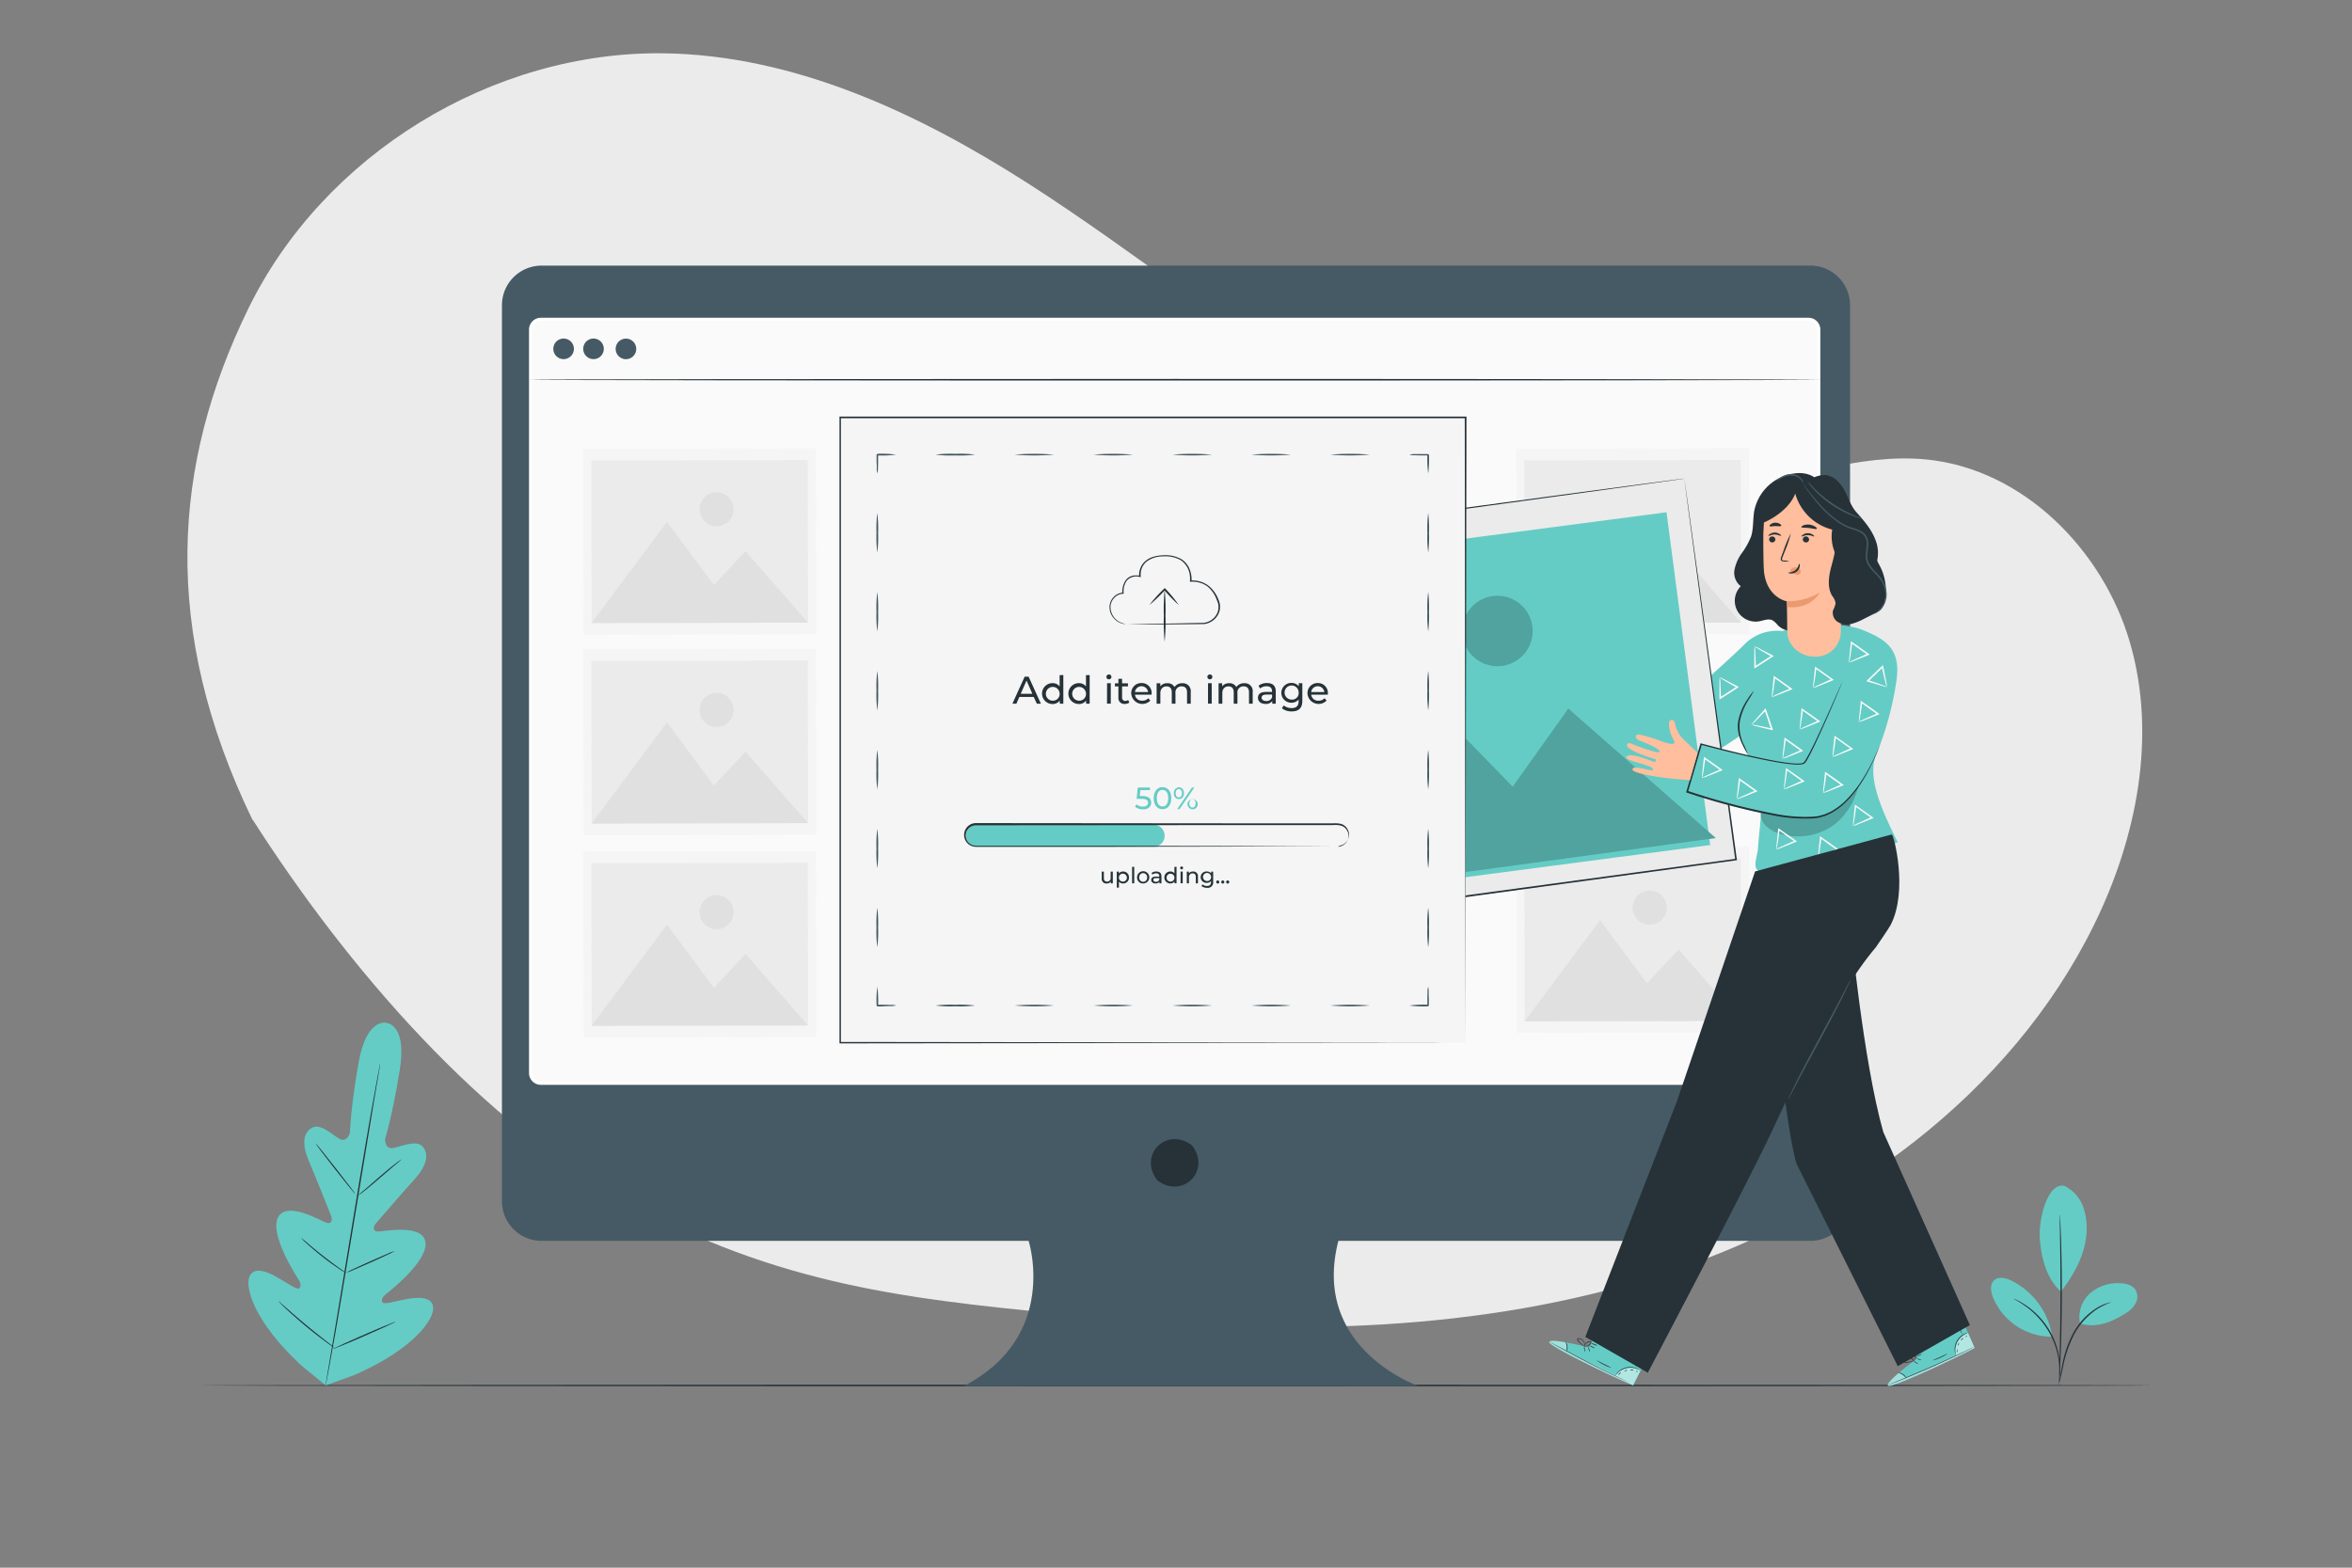 <svg xmlns="http://www.w3.org/2000/svg" viewBox="0 0 750 500"><rect x="0" y="0" width="750" height="500" fill="#808080" stroke="none"/><g id="freepik--background-simple--inject-4"><path d="M80.53,261.53C51.12,200.7,55.07,148,79.07,98.66S157,16.21,211.82,17c41.53.63,80.83,19,115.81,41.38S394.8,107.54,431,128s77.9,34.5,119,28.34c21.5-3.23,42.58-11.91,64.22-9.8,30.8,3,56.4,28.75,65,58.49s2.16,62.23-11.51,90c-26.8,54.46-80.08,92.75-137.84,111.4s-119.87,19.44-180.3,13.7c-55.93-5.32-96.93-8.9-146.63-35.1s-93-77.71-122.28-123.46" style="fill:#ebebeb"></path></g><g id="freepik--Floor--inject-4"><path d="M686.66,441.88c0,.14-139.55.26-311.65.26S63.34,442,63.34,441.88s139.52-.26,311.67-.26S686.66,441.73,686.66,441.88Z" style="fill:#263238"></path></g><g id="freepik--Device--inject-4"><path d="M577.31,84.72H172.69a12.63,12.63,0,0,0-12.63,12.63V383.13a12.63,12.63,0,0,0,12.63,12.63H328s9.88,30.55-20.74,46.35h145.2s-34.57-11.85-25.68-46.35H577.31a12.63,12.63,0,0,0,12.63-12.63V97.35A12.63,12.63,0,0,0,577.31,84.72Z" style="fill:#455a64"></path><path d="M380.4,365.71c5.51,7.86-3.11,16.48-11,11a2.67,2.67,0,0,1-.67-.67c-5.49-7.87,3.11-16.47,11-11A2.89,2.89,0,0,1,380.4,365.71Z" style="fill:#263238"></path><rect x="169.19" y="101.85" width="410.77" height="243.65" rx="3.27" style="fill:#fafafa"></rect><path d="M576.69,346H172.47a3.78,3.78,0,0,1-3.78-3.77V105.12a3.78,3.78,0,0,1,3.78-3.77H576.69a3.77,3.77,0,0,1,3.77,3.77V342.23A3.77,3.77,0,0,1,576.69,346ZM172.47,102.35a2.78,2.78,0,0,0-2.78,2.77V342.23a2.78,2.78,0,0,0,2.78,2.77H576.69a2.77,2.77,0,0,0,2.77-2.77V105.12a2.77,2.77,0,0,0-2.77-2.77Z" style="fill:#fff"></path><path d="M202.88,111.26A3.28,3.28,0,1,1,199.6,108,3.28,3.28,0,0,1,202.88,111.26Z" style="fill:#455a64"></path><path d="M183,111.26a3.28,3.28,0,1,1-3.28-3.28A3.28,3.28,0,0,1,183,111.26Z" style="fill:#455a64"></path><path d="M192.54,111.26a3.28,3.28,0,1,1-3.28-3.28A3.28,3.28,0,0,1,192.54,111.26Z" style="fill:#455a64"></path><path d="M580.26,121.11c0,.14-92.1.26-205.67.26s-205.69-.12-205.69-.26,92.07-.26,205.69-.26S580.26,121,580.26,121.11Z" style="fill:#263238"></path><rect x="483.56" y="143.06" width="74.21" height="59.33" transform="translate(-0.32 0.96) rotate(-0.11)" style="fill:#f5f5f5"></rect><rect x="486.12" y="146.8" width="69" height="51.86" transform="translate(-0.32 0.96) rotate(-0.11)" style="fill:#ebebeb"></rect><polygon points="486.17 198.72 510.21 166.44 525.18 186.59 535.28 175.78 555.17 198.6 486.17 198.72" style="fill:#e0e0e0"></polygon><path d="M531.47,162.46A5.44,5.44,0,1,1,526,157,5.44,5.44,0,0,1,531.47,162.46Z" style="fill:#e0e0e0"></path><rect x="483.56" y="270.09" width="74.21" height="59.33" transform="translate(-0.55 0.96) rotate(-0.11)" style="fill:#f5f5f5"></rect><rect x="486.12" y="273.83" width="69" height="51.86" transform="translate(-0.55 0.96) rotate(-0.11)" style="fill:#ebebeb"></rect><polygon points="486.17 325.75 510.21 293.47 525.18 313.61 535.28 302.81 555.17 325.62 486.17 325.75" style="fill:#e0e0e0"></polygon><path d="M531.47,289.48a5.44,5.44,0,1,1-5.44-5.42A5.43,5.43,0,0,1,531.47,289.48Z" style="fill:#e0e0e0"></path><rect x="186.04" y="143.06" width="74.21" height="59.33" transform="translate(-0.32 0.41) rotate(-0.11)" style="fill:#f5f5f5"></rect><rect x="188.6" y="146.8" width="69" height="51.86" transform="translate(-0.32 0.41) rotate(-0.11)" style="fill:#ebebeb"></rect><polygon points="188.64 198.72 212.68 166.44 227.65 186.59 237.75 175.78 257.64 198.6 188.64 198.72" style="fill:#e0e0e0"></polygon><path d="M233.94,162.46A5.43,5.43,0,1,1,228.5,157,5.43,5.43,0,0,1,233.94,162.46Z" style="fill:#e0e0e0"></path><rect x="186.04" y="207.01" width="74.21" height="59.33" transform="translate(-0.43 0.41) rotate(-0.11)" style="fill:#f5f5f5"></rect><rect x="188.6" y="210.74" width="69" height="51.86" transform="translate(-0.43 0.41) rotate(-0.11)" style="fill:#ebebeb"></rect><polygon points="188.64 262.67 212.68 230.38 227.65 250.53 237.75 239.73 257.64 262.54 188.64 262.67" style="fill:#e0e0e0"></polygon><path d="M233.94,226.4A5.43,5.43,0,1,1,228.5,221,5.43,5.43,0,0,1,233.94,226.4Z" style="fill:#e0e0e0"></path><rect x="186.04" y="271.52" width="74.21" height="59.33" transform="translate(-0.55 0.41) rotate(-0.11)" style="fill:#f5f5f5"></rect><rect x="188.6" y="275.26" width="69" height="51.86" transform="translate(-0.55 0.41) rotate(-0.11)" style="fill:#ebebeb"></rect><polygon points="188.64 327.18 212.68 294.9 227.65 315.04 237.75 304.24 257.64 327.06 188.64 327.18" style="fill:#e0e0e0"></polygon><path d="M233.94,290.91a5.43,5.43,0,1,1-5.44-5.42A5.44,5.44,0,0,1,233.94,290.91Z" style="fill:#e0e0e0"></path></g><g id="freepik--Character--inject-4"><path d="M568.85,201.33A14.66,14.66,0,0,0,556,205.78c-5.23,5.25-27,24.42-27,24.42l-31.58-6.32L493,238s37.3,11.6,40,10.6,23-14.69,23-14.69Z" style="fill:#64CCC5"></path><rect x="392.61" y="162.43" width="153.43" height="122.66" transform="translate(-25.84 65.2) rotate(-7.73)" style="fill:#ebebeb"></rect><path d="M537.09,152.66l-.73.11-2.12.31L526,154.23l-31.1,4.29-109.8,15,.23-.3c4.92,36.18,10.57,77.65,16.54,121.53h0l-.33-.25,152-20.6-.21.28L541.5,186c-1.41-10.62-2.52-18.95-3.28-24.63-.37-2.84-.66-5-.85-6.5s-.28-2.24-.28-2.24.12.73.32,2.18.51,3.63.91,6.44c.78,5.67,1.93,14,3.4,24.56,2.91,21.25,7.09,51.65,12.12,88.33l0,.25-.25,0-152,20.7-.3,0,0-.3h0c-5.95-43.89-11.57-85.36-16.48-121.54l0-.26.26,0,110-14.8,31.06-4.15,8.2-1.08,2.1-.27Z" style="fill:#263238"></path><rect x="397.9" y="170.16" width="142.65" height="107.22" transform="matrix(0.99, -0.13, 0.13, 0.99, -25.85, 65.19)" style="fill:#64CCC5"></rect><polygon points="405.77 286.49 446.17 213.75 482.36 250.91 500.1 226 547.12 267.29 405.77 286.49" style="fill:#64CCC5"></polygon><path d="M488.63,199.74A11.23,11.23,0,1,1,476,190.12,11.23,11.23,0,0,1,488.63,199.74Z" style="fill:#64CCC5"></path><g style="opacity:0.2"><polygon points="405.77 286.49 446.17 213.75 482.36 250.91 500.1 226 547.12 267.29 405.77 286.49"></polygon></g><g style="opacity:0.2"><path d="M488.63,199.74A11.23,11.23,0,1,1,476,190.12,11.23,11.23,0,0,1,488.63,199.74Z"></path></g><path d="M604.74,217.09c1.44-9.89-3.15-13-10.36-16-9-3.73-26.16-1.87-32,3.35L555.78,224c-2.77,3.23-2.33,8.16-.73,12.11s4.18,7.49,5.37,11.57c2.31,7.91.69,14.9.14,23.11-.12,1.9-1.58,5.4-.18,6.68s3.23,1.22,5,1.15a99.75,99.75,0,0,0,39.73-10.05c-4.71-9.5-9.9-20.5-6.87-27.78A100.46,100.46,0,0,0,604.74,217.09Z" style="fill:#64CCC5"></path><path d="M542.46,237.32,538,252.5s23.29,8.47,35.9,8.32c11.82-.15,15.2-1.49,19.36-11s8.88-20.51,9.87-26.82a34.2,34.2,0,0,0,1.5-6.44c1.73-12.95-14-16.36-16.33-3.5l-1.88,6.89s-4.29,9.7-4.49,10.24c-1.9,5-5.19,13.09-7.57,14S542.46,237.32,542.46,237.32Z" style="fill:#64CCC5"></path><path d="M599.33,238a1.87,1.87,0,0,1-.12.36l-.41,1c-.36.91-.92,2.24-1.73,3.92a53.15,53.15,0,0,1-3.27,6,36,36,0,0,1-5.69,7,23.07,23.07,0,0,1-2,1.65,26.14,26.14,0,0,1-2.29,1.44l-1.27.58-.65.28-.69.19-1.4.39-1.47.18a49.83,49.83,0,0,1-12.53-.89,208.79,208.79,0,0,1-27.91-7.3l-.23-.08.07-.24.56-1.92,3.89-13.26.07-.24.24.06c8.52,2.28,16.58,4.27,23.91,5.61,1.84.32,3.63.6,5.37.74a12.78,12.78,0,0,0,2.55,0,2.5,2.5,0,0,0,.57-.14.83.83,0,0,0,.41-.32,7.62,7.62,0,0,0,.66-1c1.64-2.83,2.9-5.62,4.09-8.12,2.34-5,4.13-9.09,5.38-11.88.61-1.37,1.09-2.45,1.43-3.2.15-.35.28-.62.37-.83s.14-.28.15-.27,0,.1-.1.29-.2.49-.34.84L585.62,222c-1.19,2.82-2.94,6.9-5.24,11.95-1.17,2.52-2.4,5.3-4,8.18a8.92,8.92,0,0,1-.7,1.07,1.35,1.35,0,0,1-.57.44,2.65,2.65,0,0,1-.66.16,12.26,12.26,0,0,1-2.64,0c-1.77-.13-3.57-.41-5.41-.72-7.37-1.31-15.43-3.28-24-5.55l.31-.18-3.88,13.27-.56,1.92-.17-.32a211.4,211.4,0,0,0,27.82,7.32,49.62,49.62,0,0,0,12.41.93l1.43-.16,1.36-.37.67-.18.64-.28,1.24-.55a23.61,23.61,0,0,0,2.24-1.4,22.48,22.48,0,0,0,2-1.6,35.61,35.61,0,0,0,5.68-6.88,56.61,56.61,0,0,0,3.34-5.88c.84-1.66,1.42-3,1.82-3.88l.45-1A1.35,1.35,0,0,1,599.33,238Z" style="fill:#263238"></path><path d="M559.28,220.31a24.51,24.51,0,0,1-1.62,2.76,20,20,0,0,0-2.86,7,13.12,13.12,0,0,0,1.23,7.37,27.74,27.74,0,0,1,1.26,2.94,3.05,3.05,0,0,1-.48-.72,22.59,22.59,0,0,1-1.11-2.07,16.79,16.79,0,0,1-1.22-3.28,10.65,10.65,0,0,1-.2-4.32,18.54,18.54,0,0,1,3.07-7.12A17,17,0,0,1,559.28,220.31Z" style="fill:#263238"></path><g style="opacity:0.2"><path d="M561.34,259a6,6,0,0,0,2,4.61,11,11,0,0,0,4.54,2.41,19.85,19.85,0,0,0,15.7-2.13c4.64-2.83,7.8-8,9.08-13.25,0,0-2.93,3.69-4.86,5.61a14.74,14.74,0,0,1-9,4.29c-5.87.83-11.81-.36-17.61-1.55"></path></g><path d="M559.53,206.11a12.7,12.7,0,0,1,1.62.78l4.09,2.14.37.2-.36.23c-.88.57-1.83,1.2-2.83,1.84s-1.8,1.16-2.63,1.68l-.38.25v-.44c0-1.95,0-3.62,0-4.8a8.06,8.06,0,0,1,.12-1.88,9.32,9.32,0,0,1,.19,1.88c.06,1.18.12,2.84.18,4.79l-.39-.2,2.63-1.71c1-.65,2-1.26,2.86-1.83v.42C561.73,207.64,559.44,206.24,559.53,206.11Z" style="fill:#fafafa"></path><path d="M548.41,216a14.73,14.73,0,0,1,1.62.78l4.09,2.15.36.19-.35.23-2.83,1.85-2.63,1.68-.38.24v-.44c0-1.94,0-3.61,0-4.79a8.2,8.2,0,0,1,.12-1.89,9.1,9.1,0,0,1,.18,1.88c.07,1.18.13,2.85.19,4.79l-.39-.2,2.63-1.71,2.86-1.83v.43C550.61,217.54,548.32,216.15,548.41,216Z" style="fill:#fafafa"></path><path d="M578.16,219.39a11.37,11.37,0,0,1,.12-1.8c.13-1.29.29-2.84.47-4.59l0-.41.35.25,2.76,1.94,2.54,1.81.37.27-.41.17c-1.8.74-3.35,1.36-4.45,1.78a7.64,7.64,0,0,1-1.79.58,8.46,8.46,0,0,1,1.67-.87c1.07-.5,2.59-1.18,4.38-2l0,.44-2.57-1.81c-1-.69-1.89-1.36-2.76-2l.39-.17C578.76,216.78,578.31,219.42,578.16,219.39Z" style="fill:#fafafa"></path><path d="M558.52,231.08a12.16,12.16,0,0,1,1.14-1.39l3.05-3.47.28-.3.14.4c.35,1,.73,2.06,1.12,3.18l1,3,.14.43-.43-.11c-1.89-.44-3.51-.84-4.65-1.14a8,8,0,0,1-1.8-.56,9.36,9.36,0,0,1,1.86.26c1.17.22,2.8.55,4.7,1l-.28.33c-.33-.93-.68-1.92-1-3s-.76-2.2-1.1-3.21l.41.09C560.52,229.3,558.63,231.19,558.52,231.08Z" style="fill:#fafafa"></path><path d="M573.87,232.65a15.36,15.36,0,0,1,.12-1.8c.13-1.3.29-2.85.47-4.59l0-.41.35.24,2.77,1.94,2.53,1.82.37.26-.41.17c-1.79.74-3.34,1.36-4.45,1.78a8.58,8.58,0,0,1-1.79.59,8.19,8.19,0,0,1,1.67-.87c1.07-.5,2.6-1.18,4.38-1.95l0,.43-2.57-1.81-2.75-2,.39-.17C574.47,230,574,232.67,573.87,232.65Z" style="fill:#fafafa"></path><path d="M568.41,242a15.36,15.36,0,0,1,.12-1.8c.14-1.29.3-2.84.47-4.59l0-.41.34.25,2.77,1.93,2.54,1.82.37.27-.41.17c-1.8.74-3.35,1.35-4.46,1.77a7.72,7.72,0,0,1-1.79.59,8.86,8.86,0,0,1,1.67-.87c1.08-.5,2.6-1.18,4.38-1.95l0,.43-2.56-1.8-2.76-2,.39-.17C569,239.4,568.57,242,568.41,242Z" style="fill:#fafafa"></path><path d="M579.75,273.5a11.87,11.87,0,0,1,.11-1.8c.14-1.3.3-2.84.48-4.59l0-.41.35.24,2.76,1.94L586,270.7l.37.26-.41.17c-1.8.74-3.35,1.36-4.45,1.78a8.8,8.8,0,0,1-1.79.59,8.08,8.08,0,0,1,1.67-.87c1.07-.5,2.59-1.18,4.38-1.95l0,.43-2.57-1.8-2.76-2,.39-.16C580.34,270.89,579.9,273.53,579.75,273.5Z" style="fill:#fafafa"></path><path d="M589.6,211.29a13,13,0,0,1,.12-1.8c.13-1.3.29-2.85.47-4.59l0-.41.35.24,2.76,1.94,2.54,1.82.37.26-.41.17c-1.79.74-3.34,1.36-4.45,1.78a8.8,8.8,0,0,1-1.79.59,7.62,7.62,0,0,1,1.67-.87c1.07-.5,2.6-1.18,4.38-2l0,.44L593,207.09l-2.75-2,.39-.17C590.2,208.67,589.76,211.31,589.6,211.29Z" style="fill:#fafafa"></path><path d="M565,222.32a11.28,11.28,0,0,1,.12-1.8c.13-1.3.29-2.85.47-4.6l0-.41.35.25,2.76,1.94,2.54,1.82.37.26-.41.17c-1.8.74-3.35,1.36-4.45,1.78a8.8,8.8,0,0,1-1.79.59,7.87,7.87,0,0,1,1.67-.88c1.07-.5,2.59-1.17,4.38-1.95l0,.44-2.57-1.81-2.76-2,.39-.17C565.63,219.7,565.18,222.34,565,222.32Z" style="fill:#fafafa"></path><path d="M566.42,270.9a15.58,15.58,0,0,1,.12-1.8c.13-1.29.29-2.84.47-4.59l0-.41.35.25,2.77,1.94,2.53,1.81.37.27-.41.17c-1.79.74-3.34,1.35-4.45,1.77a7.29,7.29,0,0,1-1.79.59,8.86,8.86,0,0,1,1.67-.87c1.07-.5,2.6-1.18,4.38-1.95l0,.43-2.57-1.8-2.75-2,.39-.17C567,268.29,566.58,270.93,566.42,270.9Z" style="fill:#fafafa"></path><path d="M592.75,230.29a15.36,15.36,0,0,1,.12-1.8c.13-1.3.29-2.85.47-4.59l0-.42.34.25,2.77,1.94,2.54,1.82.36.26-.4.17c-1.8.74-3.35,1.36-4.46,1.78a8.58,8.58,0,0,1-1.79.59,7.87,7.87,0,0,1,1.67-.88c1.08-.49,2.6-1.17,4.38-1.95l0,.44-2.56-1.81-2.76-2,.39-.17C593.35,227.67,592.91,230.31,592.75,230.29Z" style="fill:#fafafa"></path><path d="M581.35,252.93a11.28,11.28,0,0,1,.12-1.8c.13-1.3.29-2.85.47-4.59l0-.41.35.24,2.76,1.94,2.54,1.82.37.26-.41.17c-1.8.74-3.35,1.36-4.45,1.78a8.8,8.8,0,0,1-1.79.59,8.86,8.86,0,0,1,1.67-.87c1.07-.5,2.59-1.18,4.38-1.95l0,.43-2.57-1.8-2.76-2,.39-.17C582,250.32,581.5,253,581.35,252.93Z" style="fill:#fafafa"></path><path d="M590.87,263.42a12,12,0,0,1,.11-1.81c.14-1.29.3-2.84.48-4.59l0-.41.35.25,2.76,1.94c.89.63,1.74,1.25,2.54,1.81l.37.27-.41.17c-1.8.74-3.35,1.36-4.45,1.78a8.8,8.8,0,0,1-1.79.59,7.24,7.24,0,0,1,1.67-.88c1.07-.5,2.59-1.18,4.38-2l0,.44-2.57-1.81-2.76-2,.39-.17C591.46,260.8,591,263.44,590.87,263.42Z" style="fill:#fafafa"></path><path d="M584.35,241.42a13,13,0,0,1,.12-1.8c.13-1.3.29-2.85.47-4.59l0-.41.35.24,2.76,1.94,2.54,1.82.37.26-.41.17c-1.79.74-3.34,1.36-4.45,1.78a8.8,8.8,0,0,1-1.79.59,7.62,7.62,0,0,1,1.67-.87c1.07-.5,2.6-1.18,4.38-2l0,.43-2.57-1.81-2.75-2,.39-.17C585,238.81,584.51,241.44,584.35,241.42Z" style="fill:#fafafa"></path><path d="M553.85,254.9a11.28,11.28,0,0,1,.12-1.8c.13-1.3.29-2.84.47-4.59l0-.41.35.24,2.76,1.94,2.54,1.82.37.26-.41.17c-1.8.74-3.35,1.36-4.45,1.78a8.8,8.8,0,0,1-1.79.59,8.86,8.86,0,0,1,1.67-.87c1.07-.5,2.59-1.18,4.38-1.95l0,.43-2.57-1.8-2.76-2,.39-.16C554.45,252.29,554,254.93,553.85,254.9Z" style="fill:#fafafa"></path><path d="M568.88,251.73a15.36,15.36,0,0,1,.12-1.8c.14-1.29.3-2.84.47-4.59l0-.41.35.25,2.76,1.94,2.54,1.81.37.27-.41.17c-1.8.74-3.35,1.35-4.46,1.77a7.72,7.72,0,0,1-1.79.59,8.86,8.86,0,0,1,1.67-.87c1.08-.5,2.6-1.18,4.39-2l-.05.43-2.56-1.8-2.76-2,.39-.17C569.48,249.12,569,251.76,568.88,251.73Z" style="fill:#fafafa"></path><path d="M542.72,248.15a15.36,15.36,0,0,1,.12-1.8c.13-1.29.29-2.84.47-4.59l0-.41.35.25,2.76,1.93,2.54,1.82.37.27-.41.17c-1.79.74-3.34,1.35-4.45,1.77a7.89,7.89,0,0,1-1.79.59,8.86,8.86,0,0,1,1.67-.87c1.07-.5,2.6-1.18,4.38-1.95l0,.43-2.57-1.8-2.75-2,.39-.17C543.32,245.54,542.88,248.18,542.72,248.15Z" style="fill:#fafafa"></path><path d="M601.69,219.13a10.71,10.71,0,0,1-1.74-.45l-4.43-1.31-.39-.12.3-.29,2.42-2.36,2.25-2.16.33-.31.09.43c.4,1.91.72,3.54.93,4.71a8.29,8.29,0,0,1,.24,1.86,8.61,8.61,0,0,1-.54-1.8c-.3-1.14-.68-2.77-1.11-4.66l.42.12c-.71.68-1.46,1.42-2.25,2.19l-2.45,2.34-.09-.41C599.24,218.06,601.75,219,601.69,219.13Z" style="fill:#fafafa"></path><path d="M506.69,429.76l4.39-8.49,16,8.12-6.29,12.49-1-.44c-4.53-2-22.88-10.47-25.37-12.86C491.58,425.91,506.69,429.76,506.69,429.76Z" style="fill:#64CCC5"></path><g style="opacity:0.5"><path d="M515,438.81a6.19,6.19,0,0,1,3.76-2.37,6.09,6.09,0,0,1,4.32.74l-2.26,4.46Z" style="fill:#fff"></path></g><g style="opacity:0.4"><path d="M499.19,428.12s-5.45-1.05-5.25,0,18.41,10.35,26.81,13.73l.15-.37-21.34-10.62S500.1,428.63,499.19,428.12Z" style="fill:#fff"></path></g><path d="M521.16,441.63l-.29-.11-.81-.36-3-1.35c-2.49-1.15-5.92-2.8-9.66-4.69s-7.09-3.7-9.5-5l-2.84-1.59-.76-.45c-.18-.1-.27-.16-.26-.17l.28.13.78.42L498,430c2.43,1.29,5.79,3.06,9.53,5s7.15,3.56,9.63,4.76l2.93,1.41.8.39A1.41,1.41,0,0,1,521.16,441.63Z" style="fill:#263238"></path><path d="M499.44,431.14a8.09,8.09,0,0,0,.16-1.66,7.48,7.48,0,0,0-.43-1.61,2.32,2.32,0,0,1,.64,1.59A2.43,2.43,0,0,1,499.44,431.14Z" style="fill:#263238"></path><path d="M505.36,431.14c-.06,0-.15-.38-.19-.87a1.81,1.81,0,0,1,0-.88c.06,0,.15.38.19.86A1.85,1.85,0,0,1,505.36,431.14Z" style="fill:#263238"></path><path d="M507,431.12c-.06,0-.22-.28-.37-.67s-.23-.71-.17-.73.22.27.37.66A1.44,1.44,0,0,1,507,431.12Z" style="fill:#263238"></path><path d="M508.58,430c0,.06-.42-.08-.89-.31a2.3,2.3,0,0,1-.79-.51c0-.06.43.08.89.31S508.61,430,508.58,430Z" style="fill:#263238"></path><path d="M509.4,429.1a1.75,1.75,0,0,1-1.07-.2,1.8,1.8,0,0,1-.89-.61,5.65,5.65,0,0,1,1,.41A6.74,6.74,0,0,1,509.4,429.1Z" style="fill:#263238"></path><path d="M505.53,429.48a3.42,3.42,0,0,1-1-.53,7.67,7.67,0,0,1-1-.8,3.54,3.54,0,0,1-.49-.57.61.61,0,0,1-.09-.45.42.42,0,0,1,.36-.33,2.12,2.12,0,0,1,2.05,1.73,1.93,1.93,0,0,1,0,.85.67.67,0,0,1-.11.3,3.12,3.12,0,0,0,0-1.12,2.05,2.05,0,0,0-.59-1,1.81,1.81,0,0,0-1.26-.54c-.23,0-.26.26-.14.46a3.37,3.37,0,0,0,.46.54,7.82,7.82,0,0,0,.91.81C505.15,429.24,505.54,429.44,505.53,429.48Z" style="fill:#263238"></path><path d="M505.23,429.39a1.11,1.11,0,0,1,.25-.77,2,2,0,0,1,.66-.61,1.17,1.17,0,0,1,1.12-.09.46.46,0,0,1,.07.64,1.38,1.38,0,0,1-.4.37,3.28,3.28,0,0,1-.8.37,1.8,1.8,0,0,1-.8.12s.3-.08.74-.26a4,4,0,0,0,.75-.4c.25-.15.54-.49.31-.66a1,1,0,0,0-.9.09,2,2,0,0,0-.63.52A4.82,4.82,0,0,0,505.23,429.39Z" style="fill:#263238"></path><path d="M523.05,437.09s-.43-.27-1.2-.55a5.69,5.69,0,0,0-3.11-.25,5.85,5.85,0,0,0-2.76,1.45c-.59.56-.85,1-.88,1a1,1,0,0,1,.16-.32,4.85,4.85,0,0,1,.61-.78,5.48,5.48,0,0,1,6-1.24,5.81,5.81,0,0,1,.87.47C523,437,523.06,437.08,523.05,437.09Z" style="fill:#263238"></path><path d="M524.77,429.61a29.86,29.86,0,0,1-1.52,3.35,29.36,29.36,0,0,1-1.73,3.25,33.36,33.36,0,0,1,1.53-3.35A32.74,32.74,0,0,1,524.77,429.61Z" style="fill:#263238"></path><path d="M513.81,436.23a9.63,9.63,0,0,1-2.45-1,11,11,0,0,1-2.24-1.37c0-.06,1.05.54,2.34,1.17S513.83,436.17,513.81,436.23Z" style="fill:#263238"></path><path d="M516.94,437.82c0,.06-.2.17-.43.36s-.39.37-.44.34,0-.3.31-.51S516.93,437.76,516.94,437.82Z" style="fill:#263238"></path><path d="M518.86,437c0,.06-.16.17-.41.25s-.47.11-.49.05.17-.17.42-.25S518.85,436.89,518.86,437Z" style="fill:#263238"></path><path d="M520.89,437.14s-.25-.07-.52-.1-.51,0-.54-.06.23-.21.57-.16S520.93,437.09,520.89,437.14Z" style="fill:#263238"></path><path d="M522.25,437.43c0,.06-.14.09-.29.08s-.29-.08-.28-.14.14-.09.3-.08S522.26,437.37,522.25,437.43Z" style="fill:#263238"></path><path d="M611.43,433.16l-3.8-8.77L624,417.17l5.7,12.76-1,.52c-4.41,2.24-22.57,11.1-26,11.52C598.9,442.44,611.43,433.16,611.43,433.16Z" style="fill:#64CCC5"></path><g style="opacity:0.5"><path d="M623.71,432.43a6.22,6.22,0,0,1,.55-4.42,6.06,6.06,0,0,1,3.3-2.88l2,4.58Z" style="fill:#fff"></path></g><g style="opacity:0.4"><path d="M605.42,437.94s-4.26,3.56-3.3,4.09,19.66-7.73,27.59-12.1l-.19-.35-21.72,9.83S606.39,437.56,605.42,437.94Z" style="fill:#fff"></path></g><path d="M629.77,429.46l-.27.15-.78.41-2.92,1.44c-2.48,1.2-5.92,2.82-9.75,4.52s-7.35,3.16-9.9,4.18l-3,1.2-.83.31-.29.09a1.4,1.4,0,0,1,.27-.14l.82-.34,3-1.26c2.54-1.06,6-2.54,9.87-4.24s7.28-3.29,9.77-4.46l2.95-1.38.8-.37Z" style="fill:#263238"></path><path d="M607.91,439.66a7.4,7.4,0,0,0-1.18-1.18,7.78,7.78,0,0,0-1.52-.69,2.48,2.48,0,0,1,1.64.51A2.38,2.38,0,0,1,607.91,439.66Z" style="fill:#263238"></path><path d="M611.66,435.07c0,.05-.39-.13-.79-.4s-.71-.53-.68-.58.39.13.8.4S611.69,435,611.66,435.07Z" style="fill:#263238"></path><path d="M612.68,433.78c0,.06-.36,0-.75-.13s-.7-.28-.68-.33.35,0,.75.13S612.69,433.73,612.68,433.78Z" style="fill:#263238"></path><path d="M612.83,431.87c0,.05-.34.27-.81.48s-.87.35-.89.29.33-.27.8-.48S612.81,431.81,612.83,431.87Z" style="fill:#263238"></path><path d="M612.64,430.65s-.3.41-.83.7a1.76,1.76,0,0,1-1,.3,5.85,5.85,0,0,1,.94-.49C612.21,430.89,612.59,430.6,612.64,430.65Z" style="fill:#263238"></path><path d="M610.47,433.89a3.37,3.37,0,0,1-1.05.46,7.06,7.06,0,0,1-1.23.24,3.16,3.16,0,0,1-.76,0,.61.61,0,0,1-.4-.21.44.44,0,0,1,0-.49,2.11,2.11,0,0,1,2.63-.49,2,2,0,0,1,.66.55.68.68,0,0,1,.15.27,3.12,3.12,0,0,0-.88-.68,2,2,0,0,0-1.15-.19,1.84,1.84,0,0,0-1.22.64c-.11.2,0,.37.28.39a3.28,3.28,0,0,0,.7,0,8.46,8.46,0,0,0,1.21-.2C610.06,434,610.46,433.86,610.47,433.89Z" style="fill:#263238"></path><path d="M610.22,434.06s-.28-.18-.44-.68a1.84,1.84,0,0,1,0-.89,1.17,1.17,0,0,1,.64-.93.46.46,0,0,1,.53.35,1.15,1.15,0,0,1,0,.55,3.52,3.52,0,0,1-.21.85,1.58,1.58,0,0,1-.42.69s.13-.28.27-.74a3.61,3.61,0,0,0,.16-.82c0-.29,0-.73-.31-.67s-.43.48-.5.76a1.83,1.83,0,0,0,0,.81A4.18,4.18,0,0,0,610.22,434.06Z" style="fill:#263238"></path><path d="M627.46,425.12s-.49.17-1.19.58a5.76,5.76,0,0,0-2.16,2.26,5.63,5.63,0,0,0-.62,3.05c.06.82.24,1.3.2,1.31a1,1,0,0,1-.14-.33,4.53,4.53,0,0,1-.21-1,5.43,5.43,0,0,1,2.85-5.46,4.46,4.46,0,0,1,.91-.38A1.32,1.32,0,0,1,627.46,425.12Z" style="fill:#263238"></path><path d="M622.75,419.06a32.43,32.43,0,0,1,1.63,3.3,34.4,34.4,0,0,1,1.43,3.39,28.12,28.12,0,0,1-1.63-3.3A28.56,28.56,0,0,1,622.75,419.06Z" style="fill:#263238"></path><path d="M621,431.74a9.74,9.74,0,0,1-2.29,1.29,9.51,9.51,0,0,1-2.48.87c0-.06,1.08-.47,2.39-1.06S620.91,431.69,621,431.74Z" style="fill:#263238"></path><path d="M624.15,430.32c.06,0,0,.26,0,.56s0,.53,0,.55-.2-.22-.19-.56S624.1,430.29,624.15,430.32Z" style="fill:#263238"></path><path d="M624.7,428.28s0,.24-.07.48-.22.43-.27.41,0-.24.07-.48S624.64,428.26,624.7,428.28Z" style="fill:#263238"></path><path d="M626.12,426.82c0,.07-.2.16-.41.35s-.32.4-.37.38,0-.31.23-.54S626.12,426.77,626.12,426.82Z" style="fill:#263238"></path><path d="M627.21,426s0,.16-.13.28-.23.17-.28.12,0-.16.13-.28S627.17,425.91,627.21,426Z" style="fill:#263238"></path><path d="M628.15,422.62l-23,13.11L572.8,371c-4.8-17.31-9.43-78.24-9.43-78.24l26.63,2s4.1,43.75,10.54,66.29Z" style="fill:#263238"></path><path d="M603.24,266.14c.64,0,5.3,18-.38,28.91-.56,1.06-4.64,7-4.64,7-14.51,17.11-29.21,50.32-33.32,59-8.42,17.9-39.45,76.76-39.45,76.76l-19.93-11.41,29.14-74.94,25-73.53Z" style="fill:#263238"></path><path d="M590.15,312.39a10.58,10.58,0,0,0-.84,1.47L587.15,318c-1.82,3.45-4.38,8.19-7.21,13.43s-5.35,10-7.09,13.51c-.87,1.75-1.56,3.17-2,4.16a11.62,11.62,0,0,0-.67,1.56,9.87,9.87,0,0,0,.85-1.47c.54-1,1.27-2.42,2.15-4.09,1.82-3.45,4.38-8.19,7.22-13.43s5.35-10,7.08-13.51c.88-1.75,1.57-3.17,2-4.16A11.62,11.62,0,0,0,590.15,312.39Z" style="fill:#455a64"></path><path d="M535.13,248.51a94.56,94.56,0,0,1-10.5-1.44c-4.27-1-4.2-1.42-4-1.9.52-1.3,7.58,1.53,6.39,0s-9-2.44-8.41-3.77c.77-1.74,8.12,1.36,8.75,1.58s.95-.71.37-.88c-.85-.23-9.65-2.93-8.9-4.64.41-1,2,0,2,0s8.06,3.14,8.39,2.32-4.35-2.84-6-3.4-2-1.55-1.19-2.06c.55-.35,5.56,1.25,7.15,1.85s5.94,2.3,4.44-.3S532,230.75,532.4,230s1.56-.38,1.66.55a11.22,11.22,0,0,0,1,2.85,7.48,7.48,0,0,0,1.37,2c.49.51.94.94,1.35,1.32l3.57,3.36-2.48,8.74Z" style="fill:#ffbe9d"></path><path d="M579.91,153.64c-1.27-2-3.93-2.79-6.35-2.76a15.08,15.08,0,0,0-14.16,12c-.48,2.71-.2,5.56-1,8.17a22.77,22.77,0,0,1-2.88,5.22,13.78,13.78,0,0,0-2.42,5.4,5.41,5.41,0,0,0,2,5.3,6.63,6.63,0,0,0,5.86,11.19c1.45-.25,3-1,4.32-.28a7.24,7.24,0,0,1,1.61,1.52c2,2.05,5.34,2.38,8,1.35a14,14,0,0,0,6.34-5.62c.42-.63,1-1.37,1.72-1.3a2.46,2.46,0,0,1,1.14.64,6.74,6.74,0,0,0,9.22-9.76,7.79,7.79,0,0,0,5.06-5.07,11.32,11.32,0,0,0-.28-7.31c-1.26-3.47-3.76-6.31-6.21-9.06-2.24-2.53-2.9-6.42-5.14-8.94a7.2,7.2,0,0,0-4.18-2.78,8.22,8.22,0,0,0-4.8,1.07" style="fill:#263238"></path><path d="M574.88,154.84a12.53,12.53,0,0,1,12.53,12.66L587,201.75a8.06,8.06,0,0,1-8.53,7.69h0c-4.72-.1-8.56-3.75-8.57-8.16,0-4.63-.12-9.5-.12-9.5s-6-1-7.19-8.77c-.32-2-.34-9.13-.28-15.75a12.53,12.53,0,0,1,12.53-12.42Z" style="fill:#ffbe9d"></path><path d="M564.13,172a1,1,0,0,0,1,1,1,1,0,0,0,1-.9,1,1,0,0,0-1-1A1,1,0,0,0,564.13,172Z" style="fill:#263238"></path><path d="M563.91,170.91c.12.13.88-.43,2-.43s1.86.54,2,.41-.07-.29-.41-.54a2.78,2.78,0,0,0-1.59-.49,2.62,2.62,0,0,0-1.55.5C564,170.61,563.85,170.85,563.91,170.91Z" style="fill:#263238"></path><path d="M574.87,172a1,1,0,0,0,1,1,.94.94,0,0,0,1-.9,1,1,0,0,0-1-1A1,1,0,0,0,574.87,172Z" style="fill:#263238"></path><path d="M574.46,171.11c.13.13.88-.43,2-.43s1.86.54,2,.41-.06-.29-.41-.54a2.74,2.74,0,0,0-1.58-.49,2.65,2.65,0,0,0-1.56.5C574.52,170.81,574.4,171.05,574.46,171.11Z" style="fill:#263238"></path><path d="M570.57,179.07a7.65,7.65,0,0,0-1.75-.31c-.27,0-.53-.09-.58-.27a1.41,1.41,0,0,1,.19-.82c.25-.66.52-1.35.81-2.08a37.14,37.14,0,0,0,1.82-5.46,35.4,35.4,0,0,0-2.26,5.3l-.78,2.1a1.59,1.59,0,0,0-.14,1.07.68.68,0,0,0,.45.4,1.73,1.73,0,0,0,.47.07A6.91,6.91,0,0,0,570.57,179.07Z" style="fill:#263238"></path><path d="M569.82,191.78A19.75,19.75,0,0,0,580.24,189s-2.52,5.34-10.31,4.62Z" style="fill:#eb996e"></path><path d="M571,181.66a2,2,0,0,1,1.74-.72,1.76,1.76,0,0,1,1.21.66,1.09,1.09,0,0,1,.09,1.27,1.29,1.29,0,0,1-1.41.36,3.94,3.94,0,0,1-1.37-.82,1.18,1.18,0,0,1-.31-.32.38.38,0,0,1,0-.4" style="fill:#eb996e"></path><path d="M573.73,179.81c-.18,0-.18,1.16-1.18,2s-2.24.7-2.25.86.28.23.81.24a2.91,2.91,0,0,0,1.87-.65,2.54,2.54,0,0,0,.91-1.67C573.94,180.1,573.81,179.81,573.73,179.81Z" style="fill:#263238"></path><path d="M574.42,168.1c.1.29,1.18.16,2.44.31s2.27.49,2.44.23-.1-.4-.51-.68a4.21,4.21,0,0,0-1.82-.64,4,4,0,0,0-1.9.23C574.6,167.73,574.37,168,574.42,168.1Z" style="fill:#263238"></path><path d="M564.3,167.8c.19.24.93,0,1.82,0s1.64.16,1.82-.09-.05-.37-.37-.6a2.64,2.64,0,0,0-2.93.09C564.32,167.43,564.22,167.68,564.3,167.8Z" style="fill:#263238"></path><path d="M590.22,167.29c-.55-4.71-2.77-9.46-6.82-11.94-3.54-2.18-7.17-2.67-10.69-.75a10.15,10.15,0,0,0-8.26,2.59,13.19,13.19,0,0,0-4,8.21,19,19,0,0,0,1.41,9.13l.6-7.88c4-1.72,8.46-5.11,10-9.23a16.47,16.47,0,0,0,11.79,11.49,13.48,13.48,0,0,0,4.63,12.49C589.86,176.76,590.77,172,590.22,167.29Z" style="fill:#263238"></path><path d="M585.06,172c.61,3-.43,6.08-1.19,9.06s-1.22,6.33.38,9a4.68,4.68,0,0,1,1.08,2.38,8.62,8.62,0,0,1-.81,2.22,3.46,3.46,0,0,0,1.55,3.74,5.7,5.7,0,0,0,4.21.61,17.1,17.1,0,0,0,4-1.6l3.79-1.88a6.37,6.37,0,0,0,1.59-1,5.33,5.33,0,0,0,1.38-2.82,17.06,17.06,0,0,0-2-11.94c-2-3.6-1.12-9.57-4.61-11.78" style="fill:#263238"></path><path d="M596.17,196.07a7.69,7.69,0,0,0,2-.8,6.55,6.55,0,0,0,3-4.85,8.19,8.19,0,0,0-.68-4,10,10,0,0,0-1.16-1.94c-.49-.62-1-1.2-1.64-1.81a17.64,17.64,0,0,1-1.71-2,5.78,5.78,0,0,1-1-2.6c-.23-1.92.49-3.81.18-5.64a3.52,3.52,0,0,0-1.38-2.24,8.56,8.56,0,0,0-2.43-1.18,17.77,17.77,0,0,1-4.87-2.17,32.78,32.78,0,0,1-6.66-6c-1.68-1.94-2.9-3.61-3.73-4.77-.41-.59-.72-1-.93-1.36a2.78,2.78,0,0,1-.29-.5s.15.14.38.44l1,1.3c.88,1.12,2.14,2.75,3.84,4.64a33.83,33.83,0,0,0,6.63,5.9,18.17,18.17,0,0,0,4.78,2.09,9,9,0,0,1,2.59,1.25,4,4,0,0,1,1.57,2.55c.32,2-.41,3.92-.18,5.68s1.45,3.12,2.59,4.32a23.87,23.87,0,0,1,1.65,1.86,9.92,9.92,0,0,1,1.19,2.05,8.27,8.27,0,0,1,.65,4.18,6.56,6.56,0,0,1-1.29,3.24,6.48,6.48,0,0,1-2,1.75,5.61,5.61,0,0,1-1.56.57A2.29,2.29,0,0,1,596.17,196.07Z" style="fill:#455a64"></path><path d="M593.77,165.42a2.88,2.88,0,0,1-.82-.17,21.19,21.19,0,0,1-2.18-.73,33.62,33.62,0,0,1-12.47-8.47c-.65-.72-1.16-1.33-1.48-1.76s-.49-.69-.46-.71a30.22,30.22,0,0,1,2.21,2.21,40.09,40.09,0,0,0,12.34,8.39C592.67,165,593.8,165.34,593.77,165.42Z" style="fill:#455a64"></path><path d="M566.42,153.4c0-.05.36-.48,1.14-1a6.53,6.53,0,0,1,3.52-1.22,4.58,4.58,0,0,1,2.06.43,3.85,3.85,0,0,1,1.34,1.09,2,2,0,0,1,.53,1.46,8.85,8.85,0,0,0-.82-1.22,4,4,0,0,0-3.1-1.24,7.32,7.32,0,0,0-3.34,1A6.93,6.93,0,0,1,566.42,153.4Z" style="fill:#455a64"></path></g><g id="freepik--Plants--inject-4"><path d="M123.23,326.26s6.58.29,4.27,14.83-4.7,22.16-4.7,22.16-.18,3.27,2.4,2.92,7.68-2.95,9.73-.32.84,6.38-2.88,10.43-11.55,13.2-12.26,14-1.12,2.45.68,2.5,14.28-2.63,15.19,3.37-11.3,15.56-12.62,16.63-1.47,1.83-1.08,2.62,4.51-.51,8.09-1.13,7.84-.7,8.08,2.81-5.76,13-25.07,21.44l-9.2,3.33-7.62-6.21c-15.5-14.28-18.08-25.2-16.71-28.44s5.37-1.76,8.55,0,6.65,4.31,7.28,3.7.73-1.38-.17-2.82-9.33-14.47-6.51-19.84,13.75,1.22,15.47,1.76,1.84-1.14,1.45-2.14-4.82-12.22-7-17.26-2.23-8.91.67-10.79,6.77,2.3,9.1,3.47,3.22-2,3.22-2,.21-8,2.78-22.48,9-12.56,9-12.56" style="fill:#64CCC5"></path><path d="M121.2,339.29l0,.27-.12.78c-.12.7-.28,1.71-.49,3-.45,2.62-1.08,6.37-1.86,11-1.53,9.31-3.65,22.13-6,36.29s-4.46,27-6.1,36.28l-2,11c-.25,1.27-.43,2.27-.57,3-.06.33-.11.58-.15.78a1.23,1.23,0,0,1-.07.26.93.93,0,0,1,0-.27l.12-.78c.11-.71.28-1.71.49-3,.44-2.62,1.08-6.37,1.86-11,1.56-9.29,3.67-22.12,6-36.3s4.46-27,6.1-36.27l2-11c.24-1.27.43-2.27.56-3,.07-.32.12-.58.16-.77A1.23,1.23,0,0,1,121.2,339.29Z" style="fill:#263238"></path><path d="M128,369.78a17.81,17.81,0,0,1-2,1.75l-4.81,4.13c-1.88,1.62-3.6,3.07-4.87,4.08-.64.51-1.16.91-1.53,1.17a2.84,2.84,0,0,1-.61.38,22.38,22.38,0,0,1,2-1.75l4.79-4.17c1.88-1.61,3.61-3.05,4.89-4.05l1.54-1.16A3,3,0,0,1,128,369.78Z" style="fill:#263238"></path><path d="M113.34,380.9c-.08.06-3-3.54-6.51-8s-6.31-8.21-6.23-8.28,3,3.54,6.52,8.05S113.43,380.83,113.34,380.9Z" style="fill:#263238"></path><path d="M110.45,406.11a3,3,0,0,1-.64-.35c-.4-.23-1-.6-1.66-1.06-1.38-.92-3.26-2.24-5.25-3.81s-3.73-3.07-5-4.2c-.61-.56-1.1-1-1.42-1.36a3.18,3.18,0,0,1-.49-.54,22.46,22.46,0,0,1,2.09,1.7c1.26,1.07,3,2.54,5,4.1s3.84,2.92,5.17,3.89A20.64,20.64,0,0,1,110.45,406.11Z" style="fill:#263238"></path><path d="M125.88,399a15.57,15.57,0,0,1-2.21,1.14c-1.38.66-3.31,1.54-5.44,2.49s-4.08,1.8-5.49,2.4a16.84,16.84,0,0,1-2.32.89,15.57,15.57,0,0,1,2.21-1.14c1.38-.65,3.31-1.54,5.44-2.49s4.08-1.8,5.49-2.4A16.29,16.29,0,0,1,125.88,399Z" style="fill:#263238"></path><path d="M126.15,421.54a4,4,0,0,1-.75.41l-2.11,1c-1.79.82-4.27,1.92-7,3.12s-5.24,2.27-7.06,3l-2.15.87a4.26,4.26,0,0,1-.81.28,3.12,3.12,0,0,1,.75-.41l2.11-1c1.78-.81,4.26-1.92,7-3.12s5.25-2.26,7.06-3l2.16-.88A3.72,3.72,0,0,1,126.15,421.54Z" style="fill:#263238"></path><path d="M106.66,429.88a5.3,5.3,0,0,1-.78-.49c-.48-.33-1.18-.82-2-1.44-1.7-1.25-4-3-6.48-5.07s-4.64-4-6.18-5.44c-.77-.72-1.38-1.32-1.79-1.74a4.74,4.74,0,0,1-.62-.67,3.59,3.59,0,0,1,.72.57c.5.43,1.13,1,1.87,1.64,1.58,1.39,3.77,3.3,6.24,5.35s4.75,3.85,6.4,5.15l2,1.53C106.43,429.64,106.68,429.85,106.66,429.88Z" style="fill:#263238"></path><path d="M658.21,378.2a11.94,11.94,0,0,1,6.17,7,21.05,21.05,0,0,1,.82,9.47c-.69,6.15-4.19,12.35-8,17.27-5.18-4.52-6.37-12.4-6.72-16.44-.56-6.38,2.31-18.25,7.68-17.3" style="fill:#64CCC5"></path><path d="M663.27,422.08a10.18,10.18,0,0,1,3.28-9.66,13.51,13.51,0,0,1,10-3.11c1.65.13,3.42.61,4.37,2a4.37,4.37,0,0,1,.07,4.41,8.84,8.84,0,0,1-3.27,3.21c-4.48,2.82-9.34,4.72-14.41,3.19" style="fill:#64CCC5"></path><path d="M656.63,440.93a7.68,7.68,0,0,1,.18-1.26c.17-.89.38-2,.63-3.41A35.85,35.85,0,0,1,661,425.35a21.87,21.87,0,0,1,7.83-8.32,14.86,14.86,0,0,1,3.19-1.41,8.63,8.63,0,0,1,.92-.23,1,1,0,0,1,.33-.05,23.63,23.63,0,0,0-4.28,2,22.63,22.63,0,0,0-7.59,8.27,38.15,38.15,0,0,0-3.61,10.75c-.31,1.43-.57,2.59-.77,3.39A6.2,6.2,0,0,1,656.63,440.93Z" style="fill:#263238"></path><path d="M656.82,387.43a2.26,2.26,0,0,1,.07.56c0,.4.05.93.09,1.58.08,1.38.16,3.37.24,5.83.15,4.93.28,11.74.25,19.26s-.22,14.33-.42,19.25c-.1,2.47-.2,4.46-.29,5.83,0,.65-.08,1.18-.1,1.59a3.06,3.06,0,0,1-.07.55,2.39,2.39,0,0,1,0-.56c0-.41,0-.93,0-1.58,0-1.44.08-3.42.14-5.84.12-4.92.26-11.73.29-19.24s0-14.32-.12-19.25c0-2.42-.07-4.4-.09-5.83,0-.66,0-1.18,0-1.59A3.53,3.53,0,0,1,656.82,387.43Z" style="fill:#263238"></path><path d="M654.31,425.83a23.78,23.78,0,0,0-13-17.42c-1.73-.83-4-1.37-5.41-.08s-1.11,3.6-.41,5.39a20.3,20.3,0,0,0,18.68,12.61" style="fill:#64CCC5"></path><path d="M642.17,414.24a5.81,5.81,0,0,1,1.1.48,12.16,12.16,0,0,1,1.24.66c.46.29,1,.57,1.58,1a20.78,20.78,0,0,1,1.8,1.36,23.32,23.32,0,0,1,1.93,1.75,26.48,26.48,0,0,1,3.66,4.7,25.36,25.36,0,0,1,2.4,5.44,21.44,21.44,0,0,1,.61,2.53,18.29,18.29,0,0,1,.31,2.25,15.67,15.67,0,0,1,.09,1.86,12.09,12.09,0,0,1,0,1.41,5.27,5.27,0,0,1-.14,1.19c-.1,0,.08-1.71-.22-4.43a20.06,20.06,0,0,0-.36-2.2,23.9,23.9,0,0,0-.64-2.48,26.78,26.78,0,0,0-2.4-5.34,27.68,27.68,0,0,0-3.57-4.64,22.85,22.85,0,0,0-1.86-1.75,21.23,21.23,0,0,0-1.76-1.39C643.68,415,642.12,414.33,642.17,414.24Z" style="fill:#263238"></path></g><g id="freepik--image-upload--inject-4"><rect x="267.87" y="133.15" width="199.44" height="199.44" style="fill:#f5f5f5"></rect><path d="M467.3,332.59c0-1.92-.09-79.88-.22-199.44l.22.23-199.41,0h0l.26-.26c0,73,0,141.48,0,199.44l-.22-.23,199.43.23-199.43.22h-.23v-.22c0-58,0-126.41,0-199.44v-.26h.28l199.41,0h.23v.22C467.39,252.71,467.3,330.67,467.3,332.59Z" style="fill:#263238"></path><path d="M449.42,320.7a35.22,35.22,0,0,1,6-.26l-.26.26h0v-1.19c0-.38,0-.75,0-1.12,0-.66,0-1.29.05-1.91a5.67,5.67,0,0,1,.19-1.76,6.34,6.34,0,0,1,.18,1.76c0,.62,0,1.25.06,1.91,0,.37,0,.74,0,1.12v1.19h0l-.26.26A34,34,0,0,1,449.42,320.7Z" style="fill:#455a64"></path><path d="M424.24,320.7a76.34,76.34,0,0,1,12.59,0,76.34,76.34,0,0,1-12.59,0Z" style="fill:#455a64"></path><path d="M399.06,320.7a76.34,76.34,0,0,1,12.59,0,76.34,76.34,0,0,1-12.59,0Z" style="fill:#455a64"></path><path d="M373.88,320.7a76.34,76.34,0,0,1,12.59,0,76.34,76.34,0,0,1-12.59,0Z" style="fill:#455a64"></path><path d="M348.7,320.7a76.34,76.34,0,0,1,12.59,0,76.34,76.34,0,0,1-12.59,0Z" style="fill:#455a64"></path><path d="M323.52,320.7a76.34,76.34,0,0,1,12.59,0,76.34,76.34,0,0,1-12.59,0Z" style="fill:#455a64"></path><path d="M298.34,320.7a38.87,38.87,0,0,1,6.3-.26,38.79,38.79,0,0,1,6.29.26,37.48,37.48,0,0,1-6.29.26A37.55,37.55,0,0,1,298.34,320.7Z" style="fill:#455a64"></path><path d="M279.75,314.7a35.32,35.32,0,0,1,.26,6l-.26-.26h2.34l1.9.06a6.34,6.34,0,0,1,1.76.18,5.67,5.67,0,0,1-1.76.19l-1.9.05L281,321h-1.21l-.26-.26A35.32,35.32,0,0,1,279.75,314.7Z" style="fill:#455a64"></path><path d="M279.75,289.52a38.87,38.87,0,0,1,.26,6.3,38.69,38.69,0,0,1-.26,6.29,38.69,38.69,0,0,1-.26-6.29A38.87,38.87,0,0,1,279.75,289.52Z" style="fill:#455a64"></path><path d="M279.75,264.34a38.87,38.87,0,0,1,.26,6.3,38.69,38.69,0,0,1-.26,6.29,38.69,38.69,0,0,1-.26-6.29A38.87,38.87,0,0,1,279.75,264.34Z" style="fill:#455a64"></path><path d="M279.75,239.17a38.69,38.69,0,0,1,.26,6.29,38.87,38.87,0,0,1-.26,6.3,38.87,38.87,0,0,1-.26-6.3A38.69,38.69,0,0,1,279.75,239.17Z" style="fill:#455a64"></path><path d="M279.75,214a38.69,38.69,0,0,1,.26,6.29,38.87,38.87,0,0,1-.26,6.3,38.87,38.87,0,0,1-.26-6.3A38.69,38.69,0,0,1,279.75,214Z" style="fill:#455a64"></path><path d="M279.75,188.81a38.79,38.79,0,0,1,.26,6.29,38.87,38.87,0,0,1-.26,6.3,38.87,38.87,0,0,1-.26-6.3A38.79,38.79,0,0,1,279.75,188.81Z" style="fill:#455a64"></path><path d="M279.75,163.63a38.79,38.79,0,0,1,.26,6.29,38.87,38.87,0,0,1-.26,6.3,38.87,38.87,0,0,1-.26-6.3A38.79,38.79,0,0,1,279.75,163.63Z" style="fill:#455a64"></path><path d="M285.75,145a35.32,35.32,0,0,1-6,.26L280,145h0v1.19c0,.38,0,.75,0,1.12,0,.66,0,1.29-.05,1.91a6.07,6.07,0,0,1-.19,1.76,5.9,5.9,0,0,1-.18-1.76c0-.62,0-1.25-.06-1.91,0-.37,0-.74,0-1.12,0-.2,0-.4,0-.6v-.59h0l.26-.26A34.12,34.12,0,0,1,285.75,145Z" style="fill:#455a64"></path><path d="M310.93,145a38.79,38.79,0,0,1-6.29.26,38.87,38.87,0,0,1-6.3-.26,37.55,37.55,0,0,1,6.3-.26A37.48,37.48,0,0,1,310.93,145Z" style="fill:#455a64"></path><path d="M336.11,145a76.34,76.34,0,0,1-12.59,0,76.34,76.34,0,0,1,12.59,0Z" style="fill:#455a64"></path><path d="M361.29,145a76.34,76.34,0,0,1-12.59,0,76.34,76.34,0,0,1,12.59,0Z" style="fill:#455a64"></path><path d="M386.47,145a76.34,76.34,0,0,1-12.59,0,76.34,76.34,0,0,1,12.59,0Z" style="fill:#455a64"></path><path d="M411.65,145a76.34,76.34,0,0,1-12.59,0,76.34,76.34,0,0,1,12.59,0Z" style="fill:#455a64"></path><path d="M436.83,145a76.34,76.34,0,0,1-12.59,0,76.34,76.34,0,0,1,12.59,0Z" style="fill:#455a64"></path><path d="M455.42,151a34.12,34.12,0,0,1-.26-6c.52.52.14.14.25.26h-2.33l-1.91-.06a6.3,6.3,0,0,1-1.75-.18,6,6,0,0,1,1.75-.19l1.91,0,1.13,0h1.2c.12.11-.25-.26.27.26A35.32,35.32,0,0,1,455.42,151Z" style="fill:#455a64"></path><path d="M455.42,176.22a37.55,37.55,0,0,1-.26-6.3,37.48,37.48,0,0,1,.26-6.29,38.79,38.79,0,0,1,.26,6.29A38.87,38.87,0,0,1,455.42,176.22Z" style="fill:#455a64"></path><path d="M455.42,201.4a37.55,37.55,0,0,1-.26-6.3,37.38,37.38,0,0,1,.26-6.29,38.69,38.69,0,0,1,.26,6.29A38.87,38.87,0,0,1,455.42,201.4Z" style="fill:#455a64"></path><path d="M455.42,226.58a37.55,37.55,0,0,1-.26-6.3,37.38,37.38,0,0,1,.26-6.29,38.69,38.69,0,0,1,.26,6.29A38.87,38.87,0,0,1,455.42,226.58Z" style="fill:#455a64"></path><path d="M455.42,251.76a37.55,37.55,0,0,1-.26-6.3,37.38,37.38,0,0,1,.26-6.29,38.69,38.69,0,0,1,.26,6.29A38.87,38.87,0,0,1,455.42,251.76Z" style="fill:#455a64"></path><path d="M455.42,276.93a37.38,37.38,0,0,1-.26-6.29,37.55,37.55,0,0,1,.26-6.3,38.87,38.87,0,0,1,.26,6.3A38.69,38.69,0,0,1,455.42,276.93Z" style="fill:#455a64"></path><path d="M455.42,302.11a37.38,37.38,0,0,1-.26-6.29,37.55,37.55,0,0,1,.26-6.3,38.87,38.87,0,0,1,.26,6.3A38.69,38.69,0,0,1,455.42,302.11Z" style="fill:#455a64"></path><path d="M359,199.05a4.11,4.11,0,0,1-1-.13,5.2,5.2,0,0,1-2.57-1.46,5.38,5.38,0,0,1-1.6-4.34,4.71,4.71,0,0,1,1.27-2.68,4.35,4.35,0,0,1,3-1.42l-.2.2A6.61,6.61,0,0,1,359,185a3.86,3.86,0,0,1,2-1.33,5.58,5.58,0,0,1,2.54,0l-.28.26a5.84,5.84,0,0,1,2-5,6.79,6.79,0,0,1,2.59-1.36l.72-.2.74-.12a8.37,8.37,0,0,1,1.5-.14,10.39,10.39,0,0,1,6,1.29,6.83,6.83,0,0,1,2.2,2.42,8.53,8.53,0,0,1,.92,3.17,7.8,7.8,0,0,1,0,1.45l-.27-.29a8.57,8.57,0,0,1,5.58,1.57,10.4,10.4,0,0,1,3.29,4.51,5.49,5.49,0,0,1,.51,2.68,5.43,5.43,0,0,1-.87,2.53,5.91,5.91,0,0,1-4.22,2.6h0l-18.06.17h-6.41l-.46,0a2.1,2.1,0,0,1,.46,0l1.34-.06,5.08-.14,18-.36h0a5.43,5.43,0,0,0,3.86-2.41,4.76,4.76,0,0,0,.3-4.75A9.9,9.9,0,0,0,385,187a8.14,8.14,0,0,0-5.25-1.46l-.3,0,0-.3a7.64,7.64,0,0,0,0-1.35,6.8,6.8,0,0,0-2.88-5.2,9.94,9.94,0,0,0-5.74-1.23,8.52,8.52,0,0,0-5.25,1.69,5.35,5.35,0,0,0-1.82,4.61l0,.32-.31-.07a4.08,4.08,0,0,0-4.15,1.17,6.2,6.2,0,0,0-1,4v.19h-.2a4,4,0,0,0-2.75,1.28,4.35,4.35,0,0,0-1.22,2.48,5.42,5.42,0,0,0,3.9,5.65C358.67,199,359,199,359,199.05Z" style="fill:#263238"></path><path d="M375.92,193a45.77,45.77,0,0,1-4.73-4.9h.38l-.09.1a46.89,46.89,0,0,1-5,4.79,45.32,45.32,0,0,1,4.65-5.15l.1-.1.19-.2.19.21A45.24,45.24,0,0,1,375.92,193Z" style="fill:#263238"></path><path d="M371.38,204.7a68.58,68.58,0,0,1-.26-8.38,68.58,68.58,0,0,1,.26-8.38,66.25,66.25,0,0,1,.26,8.38A66.25,66.25,0,0,1,371.38,204.7Z" style="fill:#263238"></path><path d="M329.63,222.28h-4.58l-.95,2.16h-1.27l3.91-8.62H328l3.92,8.62h-1.29Zm-.43-1-1.86-4.22-1.86,4.22Z" style="fill:#263238"></path><path d="M339.07,215.3v9.14h-1.13v-1a2.78,2.78,0,0,1-2.33,1.1,3.33,3.33,0,0,1,0-6.66,2.78,2.78,0,0,1,2.28,1.05v-3.6Zm-1.17,5.88a2.2,2.2,0,1,0-2.19,2.3A2.14,2.14,0,0,0,337.9,221.18Z" style="fill:#263238"></path><path d="M347.47,215.3v9.14h-1.13v-1a2.78,2.78,0,0,1-2.33,1.1,3.33,3.33,0,0,1,0-6.66,2.8,2.8,0,0,1,2.28,1.05v-3.6Zm-1.17,5.88a2.2,2.2,0,1,0-2.19,2.3A2.14,2.14,0,0,0,346.3,221.18Z" style="fill:#263238"></path><path d="M352.81,215.89a.77.77,0,0,1,.8-.77.76.76,0,0,1,.8.75.8.8,0,0,1-1.6,0Zm.21,2h1.18v6.53H353Z" style="fill:#263238"></path><path d="M360.12,224.06a2.18,2.18,0,0,1-1.42.45,1.86,1.86,0,0,1-2.07-2v-3.58h-1.11v-1h1.11v-1.43h1.18v1.43h1.87v1h-1.87v3.53a1,1,0,0,0,1,1.1,1.49,1.49,0,0,0,.93-.31Z" style="fill:#263238"></path><path d="M367.2,221.57h-5.29a2.21,2.21,0,0,0,2.36,1.91,2.44,2.44,0,0,0,1.89-.79l.65.76a3.55,3.55,0,0,1-6.08-2.27,3.19,3.19,0,0,1,3.27-3.33,3.15,3.15,0,0,1,3.23,3.36A2.28,2.28,0,0,1,367.2,221.57Zm-5.29-.85h4.19a2.11,2.11,0,0,0-4.19,0Z" style="fill:#263238"></path><path d="M379.7,220.68v3.76h-1.18v-3.62c0-1.28-.62-1.91-1.69-1.91a1.9,1.9,0,0,0-2,2.17v3.36h-1.18v-3.62c0-1.28-.61-1.91-1.69-1.91s-1.95.75-1.95,2.17v3.36h-1.19v-6.53H370v1a2.63,2.63,0,0,1,2.25-1,2.43,2.43,0,0,1,2.27,1.21,2.93,2.93,0,0,1,2.51-1.21A2.5,2.5,0,0,1,379.7,220.68Z" style="fill:#263238"></path><path d="M385,215.89a.77.77,0,0,1,.8-.77.76.76,0,0,1,.8.75.8.8,0,0,1-1.6,0Zm.21,2h1.18v6.53h-1.18Z" style="fill:#263238"></path><path d="M399.46,220.68v3.76h-1.18v-3.62c0-1.28-.62-1.91-1.69-1.91a1.9,1.9,0,0,0-2,2.17v3.36h-1.18v-3.62c0-1.28-.61-1.91-1.69-1.91s-1.95.75-1.95,2.17v3.36h-1.19v-6.53h1.14v1a2.64,2.64,0,0,1,2.25-1,2.43,2.43,0,0,1,2.27,1.21,2.93,2.93,0,0,1,2.51-1.21A2.5,2.5,0,0,1,399.46,220.68Z" style="fill:#263238"></path><path d="M406.81,220.5v3.94h-1.12v-.86a2.43,2.43,0,0,1-2.14.93c-1.48,0-2.42-.79-2.42-1.92s.68-1.91,2.63-1.91h1.87v-.23c0-1-.58-1.58-1.75-1.58a3.26,3.26,0,0,0-2.07.71l-.49-.89a4.34,4.34,0,0,1,2.69-.84C405.8,217.85,406.81,218.71,406.81,220.5Zm-1.18,1.94v-.91H403.8c-1.16,0-1.5.46-1.5,1s.54,1.06,1.44,1.06A1.89,1.89,0,0,0,405.63,222.44Z" style="fill:#263238"></path><path d="M415.28,217.91v5.64c0,2.31-1.17,3.35-3.39,3.35a4.82,4.82,0,0,1-3.11-1l.56-.91a4.06,4.06,0,0,0,2.52.85c1.54,0,2.24-.72,2.24-2.19v-.52a3,3,0,0,1-2.35,1,3.16,3.16,0,1,1,0-6.32,3,3,0,0,1,2.41,1.07v-1ZM414.12,221a2.25,2.25,0,1,0-2.24,2.13A2.08,2.08,0,0,0,414.12,221Z" style="fill:#263238"></path><path d="M423.4,221.57h-5.29a2.21,2.21,0,0,0,2.36,1.91,2.44,2.44,0,0,0,1.89-.79l.65.76a3.55,3.55,0,0,1-6.08-2.27,3.19,3.19,0,0,1,3.27-3.33,3.15,3.15,0,0,1,3.23,3.36A2.28,2.28,0,0,1,423.4,221.57Zm-5.29-.85h4.19a2.11,2.11,0,0,0-4.19,0Z" style="fill:#263238"></path><path d="M367.86,270.08H311.51a3.53,3.53,0,0,1-3.52-3.52h0a3.53,3.53,0,0,1,3.52-3.52h56.35a3.52,3.52,0,0,1,3.52,3.52h0A3.52,3.52,0,0,1,367.86,270.08Z" style="fill:#64CCC5"></path><path d="M354.85,278v3.74h-.65v-.56a1.5,1.5,0,0,1-1.27.6,1.46,1.46,0,0,1-1.61-1.63V278H352v2.08c0,.73.37,1.1,1,1.1a1.1,1.1,0,0,0,1.16-1.25V278Z" style="fill:#263238"></path><path d="M360,279.86a1.82,1.82,0,0,1-1.89,1.91,1.6,1.6,0,0,1-1.31-.6v1.93h-.68V278h.65v.59a1.63,1.63,0,0,1,1.34-.63A1.82,1.82,0,0,1,360,279.86Zm-.68,0a1.27,1.27,0,1,0-1.27,1.32A1.24,1.24,0,0,0,359.34,279.86Z" style="fill:#263238"></path><path d="M361,276.49h.68v5.24H361Z" style="fill:#263238"></path><path d="M362.59,279.86a1.95,1.95,0,1,1,2,1.91A1.86,1.86,0,0,1,362.59,279.86Zm3.21,0a1.27,1.27,0,1,0-2.53,0,1.27,1.27,0,1,0,2.53,0Z" style="fill:#263238"></path><path d="M370.36,279.47v2.26h-.65v-.49a1.37,1.37,0,0,1-1.23.53c-.84,0-1.38-.45-1.38-1.1s.39-1.09,1.5-1.09h1.08v-.14c0-.57-.33-.9-1-.9a1.88,1.88,0,0,0-1.19.4l-.28-.51a2.46,2.46,0,0,1,1.54-.48C369.78,278,370.36,278.45,370.36,279.47Zm-.68,1.12v-.52h-1.05c-.67,0-.86.26-.86.57s.31.61.83.61A1.08,1.08,0,0,0,369.68,280.59Z" style="fill:#263238"></path><path d="M375.17,276.49v5.24h-.65v-.59a1.57,1.57,0,0,1-1.33.63,1.91,1.91,0,0,1,0-3.82,1.59,1.59,0,0,1,1.3.6v-2.06Zm-.67,3.37a1.26,1.26,0,1,0-1.26,1.32A1.23,1.23,0,0,0,374.5,279.86Z" style="fill:#263238"></path><path d="M376.34,276.83a.46.46,0,1,1,.46.44A.44.44,0,0,1,376.34,276.83Zm.12,1.16h.68v3.74h-.68Z" style="fill:#263238"></path><path d="M382,279.58v2.15h-.68v-2.07c0-.74-.37-1.1-1-1.1a1.11,1.11,0,0,0-1.19,1.24v1.93h-.68V278h.65v.56a1.62,1.62,0,0,1,1.35-.6A1.46,1.46,0,0,1,382,279.58Z" style="fill:#263238"></path><path d="M386.85,278v3.23a1.7,1.7,0,0,1-1.94,1.93,2.76,2.76,0,0,1-1.79-.56l.32-.53a2.28,2.28,0,0,0,1.45.49c.88,0,1.28-.41,1.28-1.26V281a1.7,1.7,0,0,1-1.35.58,1.82,1.82,0,1,1,0-3.63,1.72,1.72,0,0,1,1.39.62V278Zm-.66,1.77A1.29,1.29,0,1,0,384.9,281,1.21,1.21,0,0,0,386.19,279.76Z" style="fill:#263238"></path><path d="M387.83,281.29a.47.47,0,0,1,.48-.48.48.48,0,0,1,0,1A.47.47,0,0,1,387.83,281.29Z" style="fill:#263238"></path><path d="M389.43,281.29a.47.47,0,0,1,.48-.48.48.48,0,0,1,0,1A.47.47,0,0,1,389.43,281.29Z" style="fill:#263238"></path><path d="M391,281.29a.47.47,0,0,1,.48-.48.48.48,0,0,1,0,1A.47.47,0,0,1,391,281.29Z" style="fill:#263238"></path><path d="M367.08,256c0,1.18-.85,2.14-2.61,2.14a3.94,3.94,0,0,1-2.52-.84l.45-.77a3.1,3.1,0,0,0,2.06.73c1,0,1.63-.48,1.63-1.23s-.49-1.25-2.08-1.25h-1.56l.36-3.6h3.88V252h-3.05l-.19,1.89h.77C366.27,253.87,367.08,254.73,367.08,256Z" style="fill:#64CCC5"></path><path d="M367.89,254.57c0-2.24,1.2-3.52,2.81-3.52s2.8,1.28,2.8,3.52-1.2,3.52-2.8,3.52S367.89,256.81,367.89,254.57Zm4.63,0c0-1.76-.75-2.64-1.82-2.64s-1.83.88-1.83,2.64.75,2.64,1.83,2.64S372.52,256.33,372.52,254.57Z" style="fill:#64CCC5"></path><path d="M374.34,253a1.66,1.66,0,0,1,1.6-1.88c.95,0,1.59.75,1.59,1.88s-.64,1.87-1.59,1.87A1.65,1.65,0,0,1,374.34,253Zm2.56,0c0-.83-.36-1.32-1-1.32s-1,.5-1,1.32.38,1.31,1,1.31S376.9,253.77,376.9,253Zm3.18-1.82h.76l-4.7,6.88h-.75Zm-1.38,5.06a1.62,1.62,0,1,1,1.59,1.88A1.66,1.66,0,0,1,378.7,256.19Zm2.55,0c0-.81-.37-1.32-1-1.32s-1,.5-1,1.32.36,1.32,1,1.32S381.25,257,381.25,256.19Z" style="fill:#64CCC5"></path><path d="M426.57,270.08s.22,0,.64-.09a3.48,3.48,0,0,0,2.79-3.58,3.41,3.41,0,0,0-2.36-3.09,8.28,8.28,0,0,0-2.48-.17l-2.79,0-6.34,0-15.43,0-89.38.07a3.28,3.28,0,0,0-2.61,1.3,3.26,3.26,0,0,0,1.4,5,3.61,3.61,0,0,0,1.47.23h37.88l40.19.06,27.09.08,7.36,0,1.92,0,.65,0-.65,0-1.92,0-7.36.05-27.09.08-40.19.06-23.73,0H311.48a4.24,4.24,0,0,1-1.67-.27,3.78,3.78,0,0,1,1.41-7.29l89.38.08,15.43,0,6.34,0h2.79a8.89,8.89,0,0,1,2.54.19,3.63,3.63,0,0,1,2.46,3.28,3.58,3.58,0,0,1-1.21,2.82,3.4,3.4,0,0,1-1.73.82A2.46,2.46,0,0,1,426.57,270.08Z" style="fill:#263238"></path></g></svg>
